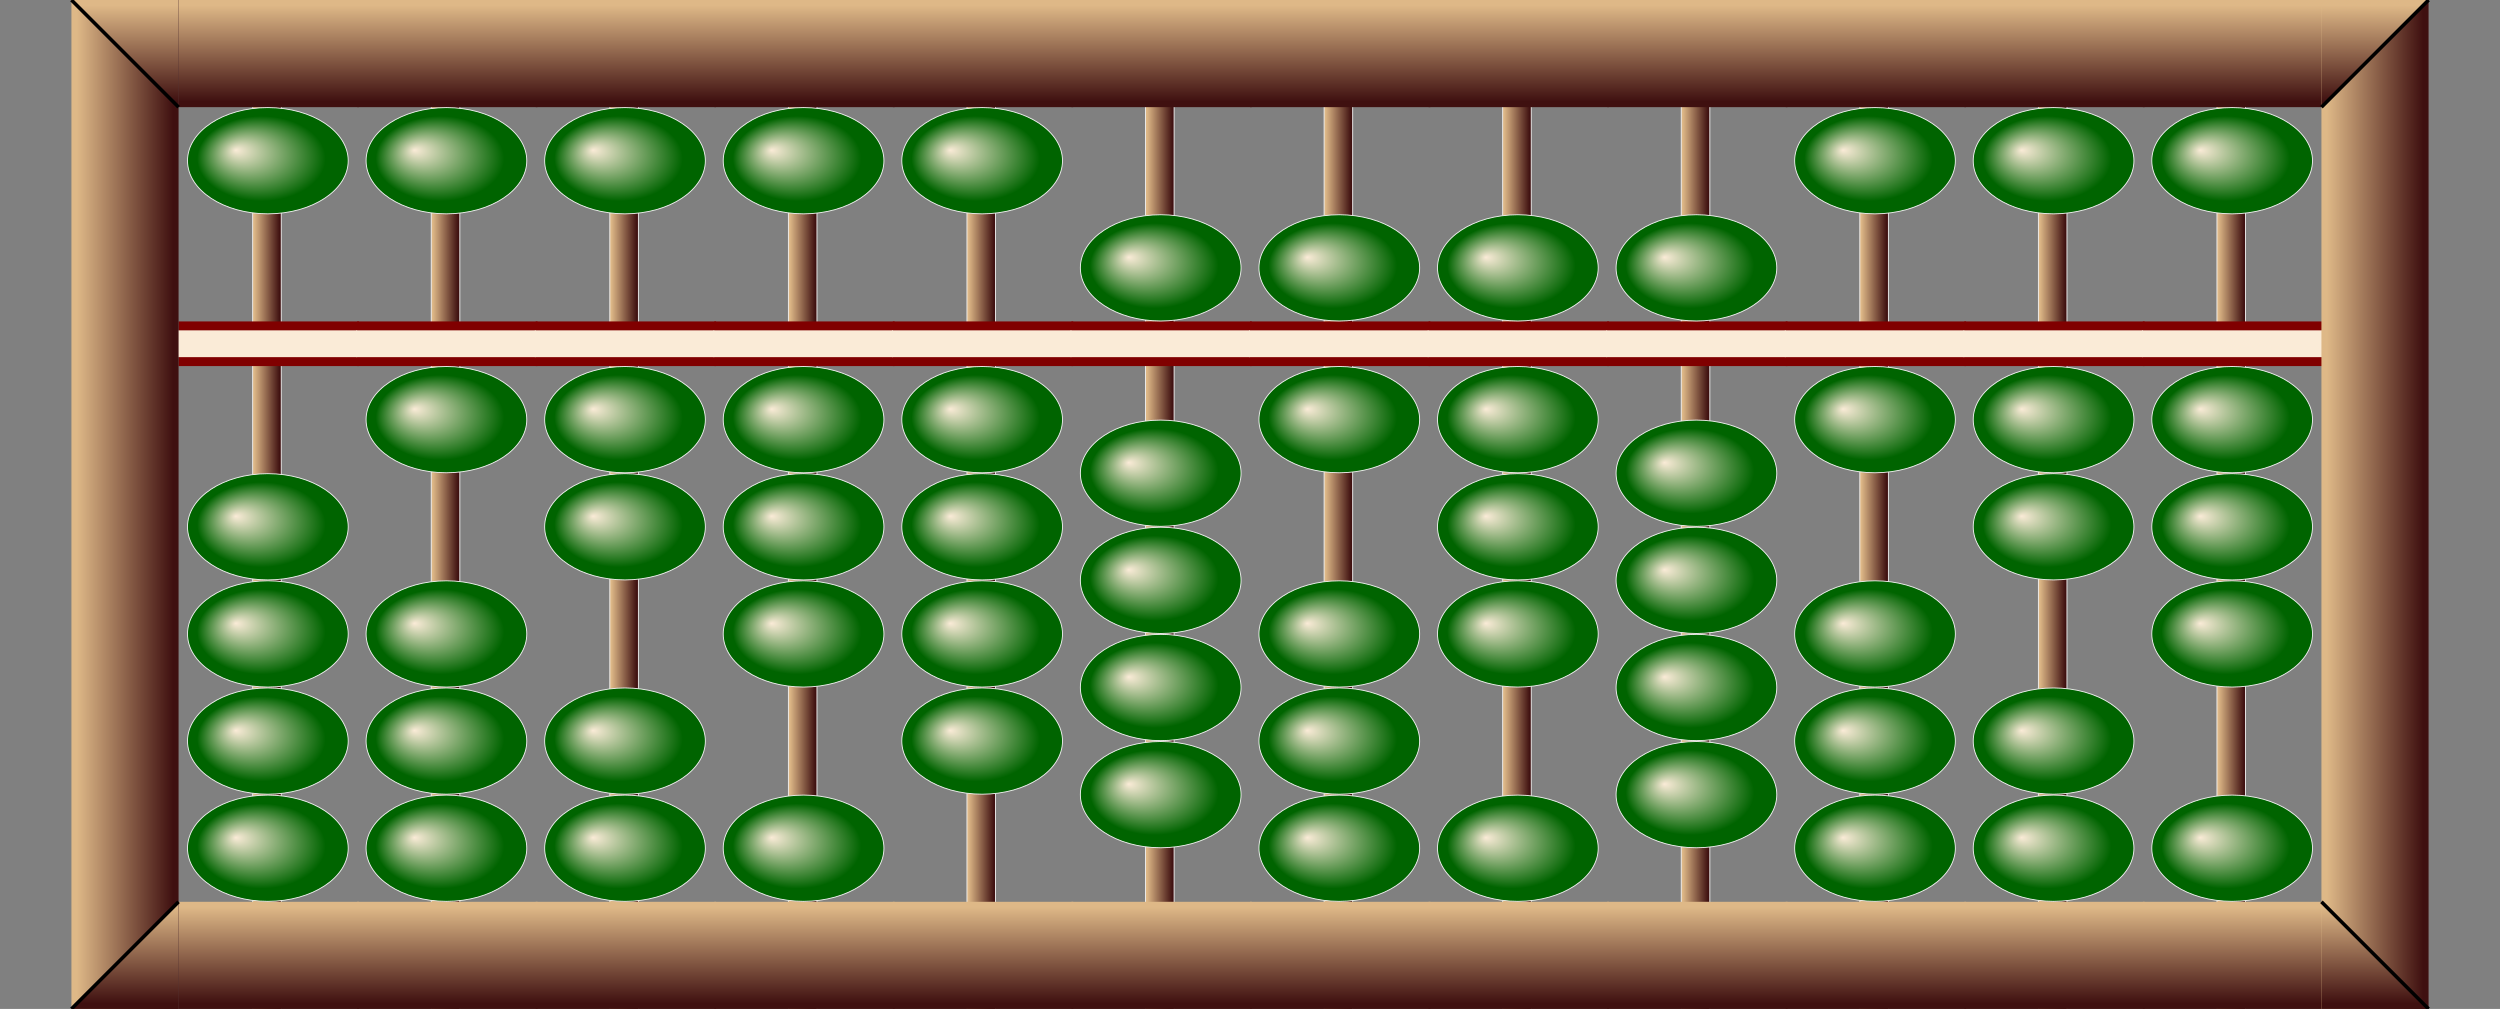 <svg  xmlns="http://www.w3.org/2000/svg"
x="0px" y="0px"
width="700.0px" height="282.5px"
viewBox="0 0 2800 1130">
<rect x="0" y="0" width="2800" height="1130" fill="#808080" stroke="none"/>
<style>
.names {;
font: bold 80px mono;
fill: Gold;
}
</style>
<defs>
<radialGradient id="grad1" cx="50%" cy="50%" r="50%" fx="30%" fy="40%">
    <stop offset="0%" stop-color="antiquewhite" />
    <stop offset="80%" stop-color="Darkgreen" />
</radialGradient>
<linearGradient id="rodgrad" >
    <stop offset="5%" stop-color="BurlyWood" />
    <stop offset="95%" stop-color="#3f1010" />
</linearGradient>    
<linearGradient id="framegrad" >
    <stop offset="5%" stop-color="BurlyWood" />
    <stop offset="95%" stop-color="#3f1010" />
</linearGradient>
<linearGradient id="framegrad2" gradientTransform="rotate(90)">
    <stop offset="5%" stop-color="BurlyWood" />
    <stop offset="95%" stop-color="#3f1010" />
</linearGradient>

<linearGradient id="jap1" >
    <stop offset="5%" stop-color="BurlyWood" />
    <stop offset="95%" stop-color="#3f0010" />
</linearGradient>
<linearGradient id="jap2">
    <stop offset="5%" stop-color="#250000" />
    <stop offset="95%" stop-color="Peru" />
</linearGradient>

<g id="bead">
	<polygon fill="url(#jap1)" stroke="#F2F2F2" points="80,0 5,60 195,60 119,0"/>
	<polygon fill="url(#jap2)" stroke="#F2F2F2" points="119,120 195,60 5,60 80,120"/>
</g>

<g id="bead2">
	<ellipse cx="100" cy="60" rx="90" ry="59.5" fill="url(#grad1)" stroke="#F2F2F2"/>
</g>


<g id="frame">
    <rect y="0" fill="url(#framegrad2)" width="202" height="120"/> 
</g>

<g id="bar">
	<rect x="0" y="0" width="202" height="50" fill="Maroon" />
	<rect x="-1" y="10" fill="AntiqueWhite" width="202" height="30"/>
</g>

<g id="bardot">
    <use href="#bar"/>
	<circle cx="100" cy="25" r="12" stroke="black" stroke-width="3" fill="green" />
</g>

</defs>
<!-- Rod #1 -->
<rect x="283" y="0.5" fill="url(#rodgrad)" 
    stroke="#F2F2F2" width="32" height="1130"/>
<use href="#frame" x="200" y="0"/>
<use href="#frame" x="200" y="1010"/>
<use href="#bar" x="200" y="360"/>
<use href="#bead2" x="200" y="120"/>
<use href="#bead2" x="200" y="530"/>
<use href="#bead2" x="200" y="650"/>
<use href="#bead2" x="200" y="770"/>
<use href="#bead2" x="200" y="890"/>
<!-- Rod #2 -->
<rect x="483" y="0.5" fill="url(#rodgrad)" 
    stroke="#F2F2F2" width="32" height="1130"/>
<use href="#frame" x="400" y="0"/>
<use href="#frame" x="400" y="1010"/>
<use href="#bar" x="400" y="360"/>
<use href="#bead2" x="400" y="120"/>
<use href="#bead2" x="400" y="410"/>
<use href="#bead2" x="400" y="650"/>
<use href="#bead2" x="400" y="770"/>
<use href="#bead2" x="400" y="890"/>
<!-- Rod #3 -->
<rect x="683" y="0.5" fill="url(#rodgrad)" 
    stroke="#F2F2F2" width="32" height="1130"/>
<use href="#frame" x="600" y="0"/>
<use href="#frame" x="600" y="1010"/>
<use href="#bar" x="600" y="360"/>
<use href="#bead2" x="600" y="120"/>
<use href="#bead2" x="600" y="410"/>
<use href="#bead2" x="600" y="530"/>
<use href="#bead2" x="600" y="770"/>
<use href="#bead2" x="600" y="890"/>
<!-- Rod #4 -->
<rect x="883" y="0.5" fill="url(#rodgrad)" 
    stroke="#F2F2F2" width="32" height="1130"/>
<use href="#frame" x="800" y="0"/>
<use href="#frame" x="800" y="1010"/>
<use href="#bar" x="800" y="360"/>
<use href="#bead2" x="800" y="120"/>
<use href="#bead2" x="800" y="410"/>
<use href="#bead2" x="800" y="530"/>
<use href="#bead2" x="800" y="650"/>
<use href="#bead2" x="800" y="890"/>
<!-- Rod #5 -->
<rect x="1083" y="0.5" fill="url(#rodgrad)" 
    stroke="#F2F2F2" width="32" height="1130"/>
<use href="#frame" x="1000" y="0"/>
<use href="#frame" x="1000" y="1010"/>
<use href="#bar" x="1000" y="360"/>
<use href="#bead2" x="1000" y="120"/>
<use href="#bead2" x="1000" y="410"/>
<use href="#bead2" x="1000" y="530"/>
<use href="#bead2" x="1000" y="650"/>
<use href="#bead2" x="1000" y="770"/>
<!-- Rod #6 -->
<rect x="1283" y="0.5" fill="url(#rodgrad)" 
    stroke="#F2F2F2" width="32" height="1130"/>
<use href="#frame" x="1200" y="0"/>
<use href="#frame" x="1200" y="1010"/>
<use href="#bar" x="1200" y="360"/>
<use href="#bead2" x="1200" y="240"/>
<use href="#bead2" x="1200" y="470"/>
<use href="#bead2" x="1200" y="590"/>
<use href="#bead2" x="1200" y="710"/>
<use href="#bead2" x="1200" y="830"/>
<!-- Rod #7 -->
<rect x="1483" y="0.5" fill="url(#rodgrad)" 
    stroke="#F2F2F2" width="32" height="1130"/>
<use href="#frame" x="1400" y="0"/>
<use href="#frame" x="1400" y="1010"/>
<use href="#bar" x="1400" y="360"/>
<use href="#bead2" x="1400" y="240"/>
<use href="#bead2" x="1400" y="410"/>
<use href="#bead2" x="1400" y="650"/>
<use href="#bead2" x="1400" y="770"/>
<use href="#bead2" x="1400" y="890"/>
<!-- Rod #8 -->
<rect x="1683" y="0.5" fill="url(#rodgrad)" 
    stroke="#F2F2F2" width="32" height="1130"/>
<use href="#frame" x="1600" y="0"/>
<use href="#frame" x="1600" y="1010"/>
<use href="#bar" x="1600" y="360"/>
<use href="#bead2" x="1600" y="240"/>
<use href="#bead2" x="1600" y="410"/>
<use href="#bead2" x="1600" y="530"/>
<use href="#bead2" x="1600" y="650"/>
<use href="#bead2" x="1600" y="890"/>
<!-- Rod #9 -->
<rect x="1883" y="0.5" fill="url(#rodgrad)" 
    stroke="#F2F2F2" width="32" height="1130"/>
<use href="#frame" x="1800" y="0"/>
<use href="#frame" x="1800" y="1010"/>
<use href="#bar" x="1800" y="360"/>
<use href="#bead2" x="1800" y="240"/>
<use href="#bead2" x="1800" y="470"/>
<use href="#bead2" x="1800" y="590"/>
<use href="#bead2" x="1800" y="710"/>
<use href="#bead2" x="1800" y="830"/>
<!-- Rod #10 -->
<rect x="2083" y="0.5" fill="url(#rodgrad)" 
    stroke="#F2F2F2" width="32" height="1130"/>
<use href="#frame" x="2000" y="0"/>
<use href="#frame" x="2000" y="1010"/>
<use href="#bar" x="2000" y="360"/>
<use href="#bead2" x="2000" y="120"/>
<use href="#bead2" x="2000" y="410"/>
<use href="#bead2" x="2000" y="650"/>
<use href="#bead2" x="2000" y="770"/>
<use href="#bead2" x="2000" y="890"/>
<!-- Rod #11 -->
<rect x="2283" y="0.5" fill="url(#rodgrad)" 
    stroke="#F2F2F2" width="32" height="1130"/>
<use href="#frame" x="2200" y="0"/>
<use href="#frame" x="2200" y="1010"/>
<use href="#bar" x="2200" y="360"/>
<use href="#bead2" x="2200" y="120"/>
<use href="#bead2" x="2200" y="410"/>
<use href="#bead2" x="2200" y="530"/>
<use href="#bead2" x="2200" y="770"/>
<use href="#bead2" x="2200" y="890"/>
<!-- Rod #12 -->
<rect x="2483" y="0.5" fill="url(#rodgrad)" 
    stroke="#F2F2F2" width="32" height="1130"/>
<use href="#frame" x="2400" y="0"/>
<use href="#frame" x="2400" y="1010"/>
<use href="#bar" x="2400" y="360"/>
<use href="#bead2" x="2400" y="120"/>
<use href="#bead2" x="2400" y="410"/>
<use href="#bead2" x="2400" y="530"/>
<use href="#bead2" x="2400" y="650"/>
<use href="#bead2" x="2400" y="890"/>
<rect x="80" y="0" fill="url(#framegrad)" 
    width="120" height="1130"/>
<polygon fill="url(#framegrad2)" points="80,0 200,120 200,0"/>
<line x1="80" y1="0" x2="200" y2="120" 
    stroke="black" stroke-width="4"/>
<polygon fill="url(#framegrad2)" points="80,1130 
    200,1010 200,1130"/>
<line x1="80" y1="1130" x2="200" y2="1010" 
    stroke="black" stroke-width="4"/>
<rect x="2600" y="0" fill="url(#framegrad)" 
    width="120" height="1130"/>
<polygon fill="url(#framegrad2)" points="2600,120 
    2720,0 2600,0"/>
<line x1="2600" y1="120" x2="2720" y2="0" 
    stroke="black" stroke-width="4"/>
<polygon fill="url(#framegrad2)" points="2600,
    1010 2720,1130 2600,1130"/>
<line x1="2600" y1="1010" 
    x2="2720" y2="1130" stroke="black" stroke-width="4"/>
</svg>
